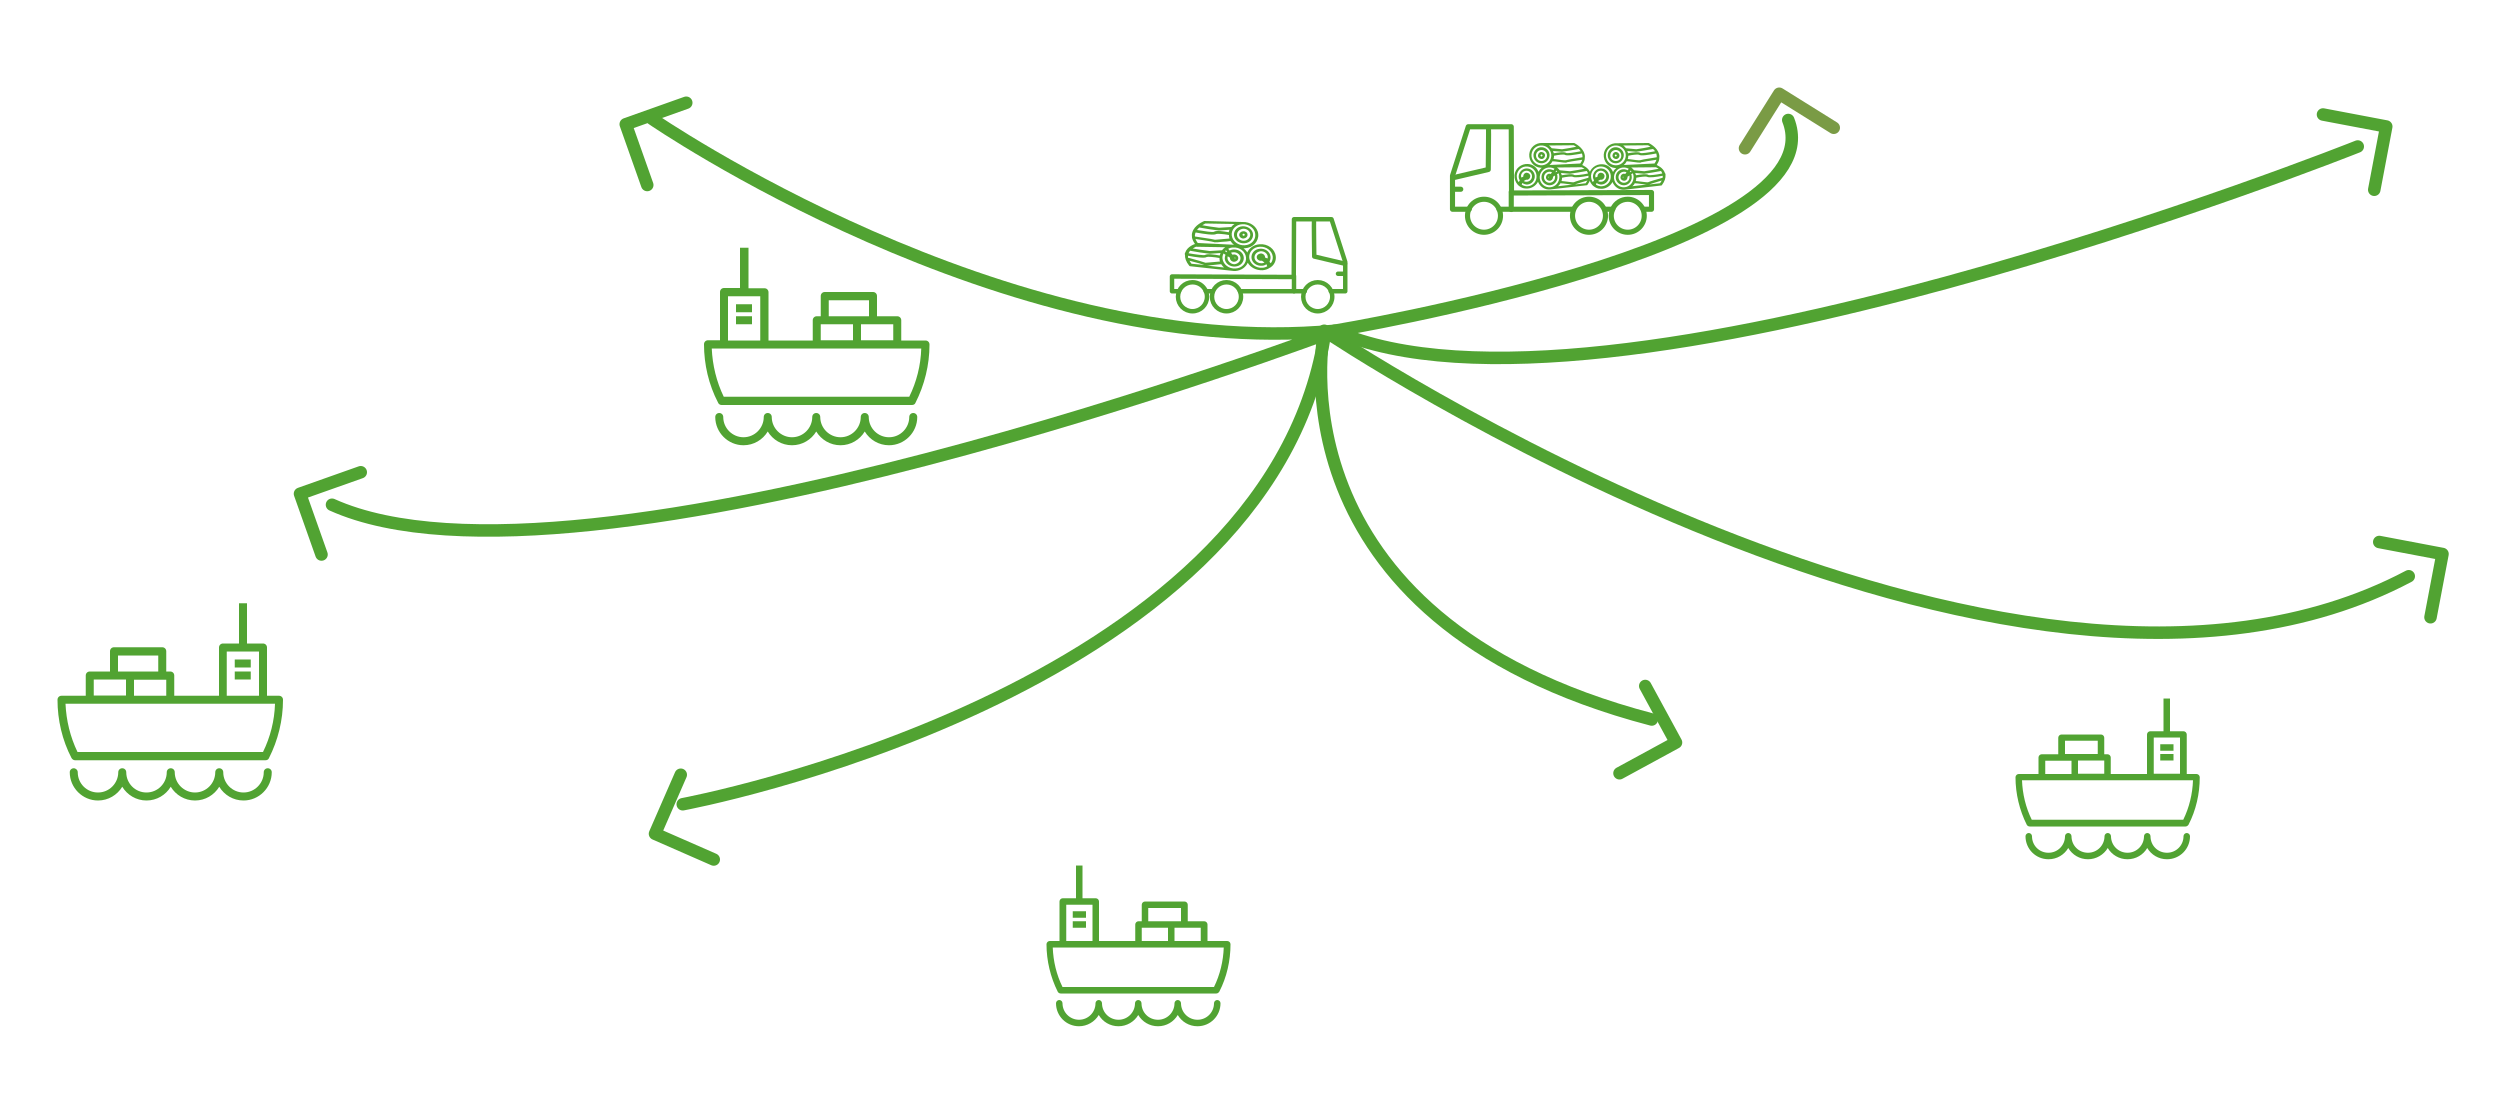 <?xml version="1.0" encoding="utf-8"?>
<!-- Generator: Adobe Illustrator 18.0.0, SVG Export Plug-In . SVG Version: 6.00 Build 0)  -->
<!DOCTYPE svg PUBLIC "-//W3C//DTD SVG 1.1//EN" "http://www.w3.org/Graphics/SVG/1.1/DTD/svg11.dtd">
<svg version="1.1" xmlns="http://www.w3.org/2000/svg" xmlns:xlink="http://www.w3.org/1999/xlink" x="0px" y="0px"
	 viewBox="0 0 1000 448" enable-background="new 0 0 1000 448" xml:space="preserve">
<g id="Sin">
</g>
<g id="Layer_9">
	<g>
		<path fill="none" stroke="#000000" stroke-miterlimit="10" d="M530.9,141.6"/>
		<g>
			<path fill="none" stroke="#51A332" stroke-width="5" stroke-linecap="round" stroke-linejoin="round" stroke-miterlimit="10" d="
				M660.7,287.8c-154.8-40.5-131-155.5-131-155.5s272.9,183.4,433.8,98.2"/>
			<path fill="none" stroke="#51A332" stroke-width="5" stroke-linecap="round" stroke-linejoin="round" stroke-miterlimit="10" d="
				M943.1,58.6c0,0-302.5,120.7-409.3,73.7c0,0,201.7-33.3,181.5-84.3"/>
			<path fill="none" stroke="#51A332" stroke-width="5" stroke-linecap="round" stroke-linejoin="round" stroke-miterlimit="10" d="
				M260.8,47.5c0,0,141.3,97.3,273.1,84.8c0,0-302.4,114.1-401.1,69.6"/>
			<path fill="none" stroke="#51A332" stroke-width="5" stroke-linecap="round" stroke-linejoin="round" stroke-miterlimit="10" d="
				M273.1,321.7c0,0,233.4-43.3,256.7-187.1"/>
		</g>
		<g>
			
				<polyline fill-rule="evenodd" clip-rule="evenodd" fill="none" stroke="#51A332" stroke-width="5" stroke-linecap="round" stroke-linejoin="round" stroke-miterlimit="10" points="
				258.9,74 250.3,49.7 274.5,41.1 			"/>
		</g>
		<g>
			
				<polyline fill-rule="evenodd" clip-rule="evenodd" fill="none" stroke="#51A332" stroke-width="5" stroke-linecap="round" stroke-linejoin="round" stroke-miterlimit="10" points="
				128.6,221.8 120,197.5 144.3,188.9 			"/>
		</g>
		<g>
			
				<polyline fill-rule="evenodd" clip-rule="evenodd" fill="none" stroke="#51A332" stroke-width="5" stroke-linecap="round" stroke-linejoin="round" stroke-miterlimit="10" points="
				285.5,343.8 262,333.5 272.3,309.9 			"/>
		</g>
		<g>
			
				<polyline fill-rule="evenodd" clip-rule="evenodd" fill="none" stroke="#51A332" stroke-width="5" stroke-linecap="round" stroke-linejoin="round" stroke-miterlimit="10" points="
				658.1,274.4 670.4,297 647.8,309.3 			"/>
		</g>
		<g>
			
				<polyline fill-rule="evenodd" clip-rule="evenodd" fill="none" stroke="#51A332" stroke-width="5" stroke-linecap="round" stroke-linejoin="round" stroke-miterlimit="10" points="
				951.7,216.8 977,221.6 972.2,246.9 			"/>
		</g>
		<g>
			
				<polyline fill-rule="evenodd" clip-rule="evenodd" fill="none" stroke="#51A332" stroke-width="5" stroke-linecap="round" stroke-linejoin="round" stroke-miterlimit="10" points="
				929.2,45.8 954.5,50.6 949.7,75.9 			"/>
		</g>
		<g>
			
				<polyline fill-rule="evenodd" clip-rule="evenodd" fill="none" stroke="#7A9B45" stroke-width="5" stroke-linecap="round" stroke-linejoin="round" stroke-miterlimit="10" points="
				698,59.3 711.7,37.5 733.5,51.1 			"/>
		</g>
		<g>
			<g>
				<path fill="#51A332" d="M365.3,165.2c-0.9,0-1.6,0.7-1.6,1.6c0,4.4-3.6,8.1-8.1,8.1c-4.4,0-8.1-3.6-8.1-8.1
					c0-0.9-0.7-1.6-1.6-1.6s-1.6,0.7-1.6,1.6c0,4.4-3.6,8.1-8.1,8.1c-4.4,0-8.1-3.6-8.1-8.1c0-0.9-0.7-1.6-1.6-1.6
					c-0.9,0-1.6,0.7-1.6,1.6c0,4.4-3.6,8.1-8.1,8.1c-4.4,0-8.1-3.6-8.1-8.1c0-0.9-0.7-1.6-1.6-1.6c-0.9,0-1.6,0.7-1.6,1.6
					c0,4.4-3.6,8.1-8.1,8.1c-4.4,0-8.1-3.6-8.1-8.1c0-0.9-0.7-1.6-1.6-1.6c-0.9,0-1.6,0.7-1.6,1.6c0,6.2,5.1,11.3,11.3,11.3
					c4.1,0,7.7-2.2,9.7-5.5c2,3.3,5.6,5.5,9.7,5.5c4.1,0,7.7-2.2,9.7-5.5c2,3.3,5.6,5.5,9.7,5.5c4.1,0,7.7-2.2,9.7-5.5
					c2,3.3,5.6,5.5,9.7,5.5c6.2,0,11.3-5.1,11.3-11.3C366.9,165.9,366.2,165.2,365.3,165.2L365.3,165.2z M365.3,165.2"/>
				<path fill="#51A332" d="M288.6,162h76.2c0.6,0,1.2-0.3,1.4-0.9c3.6-7.1,5.6-15.1,5.6-23.3c0-0.9-0.7-1.6-1.6-1.6h-9.7v-8.1
					c0-0.9-0.7-1.6-1.6-1.6h-8.1v-8.1c0-0.9-0.7-1.6-1.6-1.6h-19.3c-0.9,0-1.6,0.7-1.6,1.6v8.1h-1.6c-0.9,0-1.6,0.7-1.6,1.6v8.1
					h-17.7v-19.3c0-0.9-0.7-1.6-1.6-1.6h-6.4V99.1H296v16.1h-6.4c-0.9,0-1.6,0.7-1.6,1.6v19.3h-4.8c-0.9,0-1.6,0.7-1.6,1.6
					c0,8.1,1.9,16.2,5.6,23.3C287.4,161.6,288,162,288.6,162L288.6,162z M357.3,129.7v6.4h-12.9v-6.4H357.3z M331.5,120.1h16.1v6.4
					h-16.1V120.1z M328.3,129.7h12.9v6.4h-12.9V129.7z M291.2,118.5h12.9v17.7h-12.9V118.5z M289.6,139.4h78.9
					c-0.2,6.8-1.9,13.4-4.8,19.3h-74.2c-2.9-6-4.5-12.6-4.8-19.3H289.6z M289.6,139.4"/>
				<rect x="294.4" y="121.7" fill="#51A332" width="6.4" height="3.2"/>
				<rect x="294.4" y="126.5" fill="#51A332" width="6.4" height="3.2"/>
			</g>
		</g>
		<g>
			<g>
				<path fill="#51A332" d="M29.5,307.3c-0.9,0-1.6,0.7-1.6,1.6c0,6.2,5.1,11.3,11.3,11.3c4.1,0,7.7-2.2,9.7-5.5
					c2,3.3,5.6,5.5,9.7,5.5c4.1,0,7.7-2.2,9.7-5.5c2,3.3,5.6,5.5,9.7,5.5c4.1,0,7.7-2.2,9.7-5.5c2,3.3,5.6,5.5,9.7,5.5
					c6.2,0,11.3-5.1,11.3-11.3c0-0.9-0.7-1.6-1.6-1.6c-0.9,0-1.6,0.7-1.6,1.6c0,4.4-3.6,8.1-8.1,8.1c-4.4,0-8.1-3.6-8.1-8.1
					c0-0.9-0.7-1.6-1.6-1.6c-0.9,0-1.6,0.7-1.6,1.6c0,4.4-3.6,8.1-8.1,8.1c-4.4,0-8.1-3.6-8.1-8.1c0-0.9-0.7-1.6-1.6-1.6
					c-0.9,0-1.6,0.7-1.6,1.6c0,4.4-3.6,8.1-8.1,8.1s-8.1-3.6-8.1-8.1c0-0.9-0.7-1.6-1.6-1.6c-0.9,0-1.6,0.7-1.6,1.6
					c0,4.4-3.6,8.1-8.1,8.1s-8.1-3.6-8.1-8.1C31.1,308,30.3,307.3,29.5,307.3L29.5,307.3z M29.5,307.3"/>
				<path fill="#51A332" d="M106.2,304.1c0.6,0,1.2-0.3,1.4-0.9c3.6-7.1,5.6-15.1,5.6-23.3c0-0.9-0.7-1.6-1.6-1.6h-4.8v-19.3
					c0-0.9-0.7-1.6-1.6-1.6h-6.4v-16.1h-3.2v16.1h-6.4c-0.9,0-1.6,0.7-1.6,1.6v19.3H69.7v-8.1c0-0.9-0.7-1.6-1.6-1.6h-1.6v-8.1
					c0-0.9-0.7-1.6-1.6-1.6H45.6c-0.9,0-1.6,0.7-1.6,1.6v8.1h-8.1c-0.9,0-1.6,0.7-1.6,1.6v8.1h-9.7c-0.9,0-1.6,0.7-1.6,1.6
					c0,8.1,1.9,16.2,5.6,23.3c0.3,0.5,0.8,0.9,1.4,0.9H106.2L106.2,304.1z M50.4,271.8v6.4H37.5v-6.4H50.4z M63.3,268.6H47.2v-6.4
					h16.1V268.6z M66.5,278.3H53.6v-6.4h12.9V278.3z M103.6,278.3H90.7v-17.7h12.9V278.3z M110,281.5c-0.2,6.8-1.9,13.4-4.8,19.3H31
					c-2.9-6-4.5-12.6-4.8-19.3h78.9H110z M105.2,281.5"/>
				<rect x="93.9" y="263.8" fill="#51A332" width="6.4" height="3.2"/>
				<rect x="93.9" y="268.6" fill="#51A332" width="6.4" height="3.2"/>
			</g>
		</g>
		<g>
			<g>
				<path fill="#51A332" d="M486.9,400c-0.7,0-1.3,0.6-1.3,1.3c0,3.6-2.9,6.6-6.6,6.6c-3.6,0-6.6-2.9-6.6-6.6c0-0.7-0.6-1.3-1.3-1.3
					c-0.7,0-1.3,0.6-1.3,1.3c0,3.6-2.9,6.6-6.6,6.6s-6.6-2.9-6.6-6.6c0-0.7-0.6-1.3-1.3-1.3c-0.7,0-1.3,0.6-1.3,1.3
					c0,3.6-2.9,6.6-6.6,6.6c-3.6,0-6.6-2.9-6.6-6.6c0-0.7-0.6-1.3-1.3-1.3c-0.7,0-1.3,0.6-1.3,1.3c0,3.6-2.9,6.6-6.6,6.6
					c-3.6,0-6.6-2.9-6.6-6.6c0-0.7-0.6-1.3-1.3-1.3c-0.7,0-1.3,0.6-1.3,1.3c0,5.1,4.1,9.2,9.2,9.2c3.3,0,6.3-1.8,7.9-4.5
					c1.6,2.7,4.5,4.5,7.9,4.5c3.3,0,6.3-1.8,7.9-4.5c1.6,2.7,4.5,4.5,7.9,4.5c3.4,0,6.3-1.8,7.9-4.5c1.6,2.7,4.5,4.5,7.9,4.5
					c5.1,0,9.2-4.1,9.2-9.2C488.2,400.6,487.6,400,486.9,400L486.9,400z M486.9,400"/>
				<path fill="#51A332" d="M424.3,397.4h62.2c0.5,0,0.9-0.3,1.2-0.7c3-5.8,4.5-12.4,4.5-19c0-0.7-0.6-1.3-1.3-1.3H483v-6.6
					c0-0.7-0.6-1.3-1.3-1.3h-6.6v-6.6c0-0.7-0.6-1.3-1.3-1.3H458c-0.7,0-1.3,0.6-1.3,1.3v6.6h-1.3c-0.7,0-1.3,0.6-1.3,1.3v6.6h-14.5
					v-15.8c0-0.7-0.6-1.3-1.3-1.3H433v-13.1h-2.6v13.1h-5.3c-0.7,0-1.3,0.6-1.3,1.3v15.8h-3.9c-0.7,0-1.3,0.6-1.3,1.3
					c0,6.6,1.6,13.2,4.5,19C423.3,397.1,423.8,397.4,424.3,397.4L424.3,397.4z M480.3,371.1v5.3h-10.5v-5.3H480.3z M459.3,363.2
					h13.1v5.3h-13.1V363.2z M456.7,371.1h10.5v5.3h-10.5V371.1z M426.4,361.9H437v14.5h-10.5V361.9z M425.1,379h64.4
					c-0.2,5.5-1.5,10.9-3.9,15.8h-60.6c-2.4-4.9-3.7-10.3-3.9-15.8H425.1z M425.1,379"/>
				<rect x="429.1" y="364.5" fill="#51A332" width="5.3" height="2.6"/>
				<rect x="429.1" y="368.5" fill="#51A332" width="5.3" height="2.6"/>
			</g>
		</g>
		<g>
			<g>
				<path fill="#51A332" d="M811.5,333.2c-0.7,0-1.3,0.6-1.3,1.3c0,5.1,4.1,9.2,9.2,9.2c3.4,0,6.3-1.8,7.9-4.5
					c1.6,2.7,4.5,4.5,7.9,4.5c3.3,0,6.3-1.8,7.9-4.5c1.6,2.7,4.5,4.5,7.9,4.5c3.4,0,6.3-1.8,7.9-4.5c1.6,2.7,4.5,4.5,7.9,4.5
					c5.1,0,9.2-4.1,9.2-9.2c0-0.7-0.6-1.3-1.3-1.3c-0.7,0-1.3,0.6-1.3,1.3c0,3.6-2.9,6.6-6.6,6.6s-6.6-2.9-6.6-6.6
					c0-0.7-0.6-1.3-1.3-1.3c-0.7,0-1.3,0.6-1.3,1.3c0,3.6-2.9,6.6-6.6,6.6c-3.6,0-6.6-2.9-6.6-6.6c0-0.7-0.6-1.3-1.3-1.3
					c-0.7,0-1.3,0.6-1.3,1.3c0,3.6-2.9,6.6-6.6,6.6s-6.6-2.9-6.6-6.6c0-0.7-0.6-1.3-1.3-1.3c-0.7,0-1.3,0.6-1.3,1.3
					c0,3.6-2.9,6.6-6.6,6.6s-6.6-2.9-6.6-6.6C812.8,333.8,812.2,333.2,811.5,333.2L811.5,333.2z M811.5,333.2"/>
				<path fill="#51A332" d="M874.2,330.6c0.5,0,0.9-0.3,1.2-0.7c3-5.8,4.5-12.4,4.5-19c0-0.7-0.6-1.3-1.3-1.3h-3.9v-15.8
					c0-0.7-0.6-1.3-1.3-1.3H868v-13.1h-2.6v13.1h-5.3c-0.7,0-1.3,0.6-1.3,1.3v15.8h-14.5v-6.6c0-0.7-0.6-1.3-1.3-1.3h-1.3v-6.6
					c0-0.7-0.6-1.3-1.3-1.3h-15.8c-0.7,0-1.3,0.6-1.3,1.3v6.6h-6.6c-0.7,0-1.3,0.6-1.3,1.3v6.6h-7.9c-0.7,0-1.3,0.6-1.3,1.3
					c0,6.6,1.6,13.2,4.5,19c0.2,0.4,0.7,0.7,1.2,0.7H874.2L874.2,330.6z M828.6,304.3v5.3h-10.5v-5.3H828.6z M839.1,301.6H826v-5.3
					h13.1V301.6z M841.7,309.5h-10.5v-5.3h10.5V309.5z M872,309.5h-10.5v-14.5H872V309.5z M877.2,312.1c-0.2,5.5-1.5,10.9-3.9,15.8
					h-60.6c-2.4-4.9-3.7-10.3-3.9-15.8h64.4H877.2z M873.3,312.1"/>
				<rect x="864.1" y="297.7" fill="#51A332" width="5.3" height="2.6"/>
				<rect x="864.1" y="301.6" fill="#51A332" width="5.3" height="2.6"/>
			</g>
		</g>
		<g>
			<g>
				<g>
					<path fill="#51A332" d="M497.2,92.5c-0.9,0.1-1.6,0.8-1.5,1.6c0.1,0.8,0.9,1.4,1.8,1.3c0.9-0.1,1.6-0.8,1.5-1.6
						C499,93,498.1,92.4,497.2,92.5L497.2,92.5z M497.5,94.3c-0.3,0-0.5-0.2-0.5-0.4c0-0.2,0.2-0.4,0.4-0.4c0.3,0,0.5,0.2,0.5,0.4
						C497.9,94.1,497.7,94.3,497.5,94.3L497.5,94.3z M497.5,94.3"/>
					<path fill="#51A332" d="M473.9,101.5c0,0.2,0,0.3,0.1,0.4c-0.1,1.3,0.4,2.8,1.7,4.4c0.1,0.1,0.2,0.2,0.4,0.2l16.5,1.8l0,0
						c0.5,0.1,1.1,0.1,1.6,0.1c2.3-0.2,4.1-1.5,4.9-3.3c1.1,1.9,3.4,3.1,5.9,3c1.1-0.1,2.1-0.4,2.9-1c0,0,0,0,0.1,0
						c0.3-0.2,0.6-0.4,0.8-0.6c0,0,0,0,0,0c0,0,0,0,0,0c1.1-1,1.7-2.5,1.5-4c-0.3-2.9-3.2-5.1-6.5-4.8c-2.3,0.2-4.1,1.5-4.9,3.3
						c-0.4-0.7-0.9-1.2-1.5-1.7c0.2,0,0.4,0,0.6,0c3.2-0.2,5.6-2.8,5.3-5.7c-0.3-2.9-3.2-5-6.4-4.8l0,0L482,88.4c-0.1,0-0.2,0-0.3,0
						c-0.2,0.1-4,1.6-4.8,4.6c-0.2,0.6-0.2,1.3-0.1,1.9c0,0.1,0,0.1,0,0.2c0.2,0.8,0.6,1.7,1.2,2.5c0,0,0,0,0,0
						c-0.1,0-3.1,1-3.9,3.4c0,0,0,0,0,0C474,101.3,473.9,101.4,473.9,101.5L473.9,101.5z M475.3,103.2c-0.1-0.3-0.1-0.6-0.1-0.9
						c3.2,0.6,6.7,1.1,7.5,0.5c0.4-0.2,2.9,0,5.1,0.4c0,0.1,0,0.2,0,0.4c0,0.4,0.1,0.7,0.2,1c-0.3,0-0.7,0.1-1.1,0.1
						c-1.4,0.1-4.2,0.4-4.7,0.4c-0.7-0.3-3.9-1.2-6.5-1.9C475.6,103.2,475.4,103.2,475.3,103.2L475.3,103.2z M491,103.4
						c0-0.3,0-0.6,0.1-0.9l0.9,0.6c0,0.1,0,0.2,0,0.3c0.1,0.8,0.9,1.4,1.8,1.3c0.9-0.1,1.6-0.8,1.5-1.6c-0.1-0.8-0.9-1.4-1.8-1.3
						c-0.2,0-0.3,0-0.5,0.1l-0.6-0.8c0.3-0.1,0.6-0.2,0.9-0.2c1.5-0.1,2.8,0.9,2.9,2.2c0.1,1.3-0.9,2.4-2.4,2.6
						C492.5,105.7,491.2,104.7,491,103.4L491,103.4z M493.8,103.6c0.2-0.2,0.2-0.4,0.1-0.7l-0.1-0.1c0.2,0,0.3,0.2,0.3,0.4
						C494.2,103.4,494,103.5,493.8,103.6L493.8,103.6z M490,100.5c0.1-0.1,0.2-0.3,0.4-0.4l0.5,0.7c-0.1,0-0.1,0.1-0.1,0.1
						L490,100.5z M478.8,92c0.3-0.4,0.6-0.7,0.9-1l4.1,0.7l3.7,0.5c0,0,0.1,0,0.1,0l4.2-0.3c-0.1,0.3-0.2,0.7-0.3,1
						c-2.1-0.4-5.1-0.8-5.9-0.2C485.2,93,481.8,92.5,478.8,92L478.8,92z M478.1,93.4c0-0.2,0.1-0.3,0.2-0.4c3.3,0.6,7.4,1.2,8.2,0.6
						c0.4-0.2,2.9,0,5.1,0.4c0,0.1,0,0.2,0,0.4c0,0.4,0.1,0.7,0.2,1c-0.3,0-0.7,0.1-1.1,0.1c-1.4,0.1-4.2,0.4-4.7,0.4
						c-0.3-0.1-1.7-0.4-8-1.3C477.9,94.1,478,93.8,478.1,93.4L478.1,93.4z M492.2,96.4c0.4,0.6,0.8,1.1,1.4,1.5l-14.5-0.7
						c-0.4-0.5-0.7-1.1-0.9-1.6c3.3,0.5,6.7,1,7.2,1.2c0.2,0.1,0.5,0.2,1.7,0.1c0.8-0.1,1.9-0.2,3.6-0.3
						C491.4,96.5,491.9,96.4,492.2,96.4L492.2,96.4z M480.1,101l3.8,0.5c0,0,0.1,0,0.1,0l4.2-0.3c-0.1,0.3-0.2,0.7-0.3,1
						c-2.1-0.4-5.1-0.8-5.9-0.2c-0.5,0.2-3.7-0.2-6.6-0.7c0.2-0.4,0.4-0.7,0.6-1L480.1,101z M488.5,105.7c0.3,0.5,0.7,0.9,1.1,1.3
						l-7.1-0.8c0.2,0,0.5,0,0.9,0c0.8-0.1,1.9-0.2,3.7-0.4C487.7,105.7,488.2,105.7,488.5,105.7L488.5,105.7z M477.1,99.4
						c0.6-0.4,1.1-0.6,1.3-0.7l11.7,0.2c-0.5,0.3-0.9,0.7-1.3,1.2l-4.9,0.3l-3.7-0.5L477.1,99.4L477.1,99.4z M480.9,90.1
						c0.6-0.3,1-0.6,1.2-0.7l11.7,0.2c-0.5,0.3-0.9,0.7-1.3,1.2l-4.9,0.3l-3.7-0.5L480.9,90.1L480.9,90.1z M502.1,93.6
						c0.3,2.3-1.6,4.4-4.2,4.5c-2.6,0.2-4.9-1.6-5.2-3.9c-0.3-2.3,1.6-4.4,4.2-4.5C499.5,89.5,501.9,91.3,502.1,93.6L502.1,93.6z
						 M504.5,102.5c0.1,0,0.1,0,0.2,0.1L504.5,102.5z M505.8,105c-0.3,0.2-0.7,0.3-1.1,0.3c-1.5,0.1-2.8-0.9-2.9-2.2
						c-0.1-1.3,0.9-2.4,2.4-2.6c1.5-0.1,2.8,0.9,2.9,2.2c0,0.2,0,0.5-0.1,0.7l-1-0.4c0-0.1,0-0.2,0-0.3c-0.1-0.8-0.9-1.4-1.8-1.3
						c-0.9,0.1-1.6,0.8-1.5,1.6c0.1,0.8,0.9,1.4,1.8,1.3c0.1,0,0.2,0,0.3,0L505.8,105z M504.9,107.1c-2.6,0.2-4.9-1.6-5.2-3.9
						c-0.3-2.3,1.6-4.4,4.2-4.5c2.6-0.2,4.9,1.6,5.2,3.9c0.1,1-0.2,2-0.8,2.7l-0.4-0.4l-0.1-0.3c0.3-0.6,0.5-1.2,0.4-2
						c-0.2-1.9-2.1-3.3-4.2-3.1c-2.1,0.1-3.6,1.8-3.4,3.7c0.2,1.9,2.1,3.3,4.2,3.1c0.7,0,1.3-0.3,1.8-0.6l0.3,0.8
						C506.4,106.8,505.7,107.1,504.9,107.1L504.9,107.1z M498.4,102.9c0.3,2.3-1.6,4.4-4.2,4.5c-2.6,0.2-4.9-1.6-5.2-3.9
						c-0.1-0.8,0.1-1.5,0.4-2.1l0.8,0.5c-0.2,0.5-0.3,1-0.3,1.6c0.2,1.9,2.1,3.3,4.2,3.1c2.1-0.1,3.6-1.8,3.4-3.7
						c-0.2-1.9-2.1-3.3-4.2-3.1c-0.5,0-1,0.2-1.5,0.4l-0.5-0.7c0.6-0.3,1.2-0.5,1.9-0.5C495.8,98.8,498.1,100.5,498.4,102.9
						L498.4,102.9z M476.6,105.5c-0.3-0.4-0.6-0.8-0.8-1.2c2.4,0.6,5.6,1.5,5.9,1.7c0,0,0.1,0,0.1,0L476.6,105.5L476.6,105.5z
						 M476.6,105.5"/>
					<path fill="#51A332" d="M497,90.5c-2.1,0.1-3.6,1.8-3.4,3.7c0.2,1.9,2.1,3.3,4.2,3.1c2.1-0.1,3.6-1.8,3.4-3.7
						C501,91.8,499.1,90.4,497,90.5L497,90.5z M497.7,96.3c-1.5,0.1-2.8-0.9-2.9-2.2c-0.1-1.3,0.9-2.4,2.4-2.6
						c1.5-0.1,2.8,0.9,2.9,2.2C500.2,95,499.1,96.2,497.7,96.3L497.7,96.3z M497.7,96.3"/>
				</g>
			</g>
			
				<polyline fill="none" stroke="#51A332" stroke-width="1.784" stroke-linecap="round" stroke-linejoin="round" stroke-miterlimit="10" points="
				532.3,116.5 538.1,116.5 538.1,104.8 532.6,87.7 517.6,87.7 517.5,110.8 468.8,110.6 468.8,116.5 471.6,116.5 			"/>
			
				<line fill="none" stroke="#51A332" stroke-width="1.784" stroke-linecap="round" stroke-linejoin="round" stroke-miterlimit="10" x1="496" y1="116.5" x2="521.9" y2="116.5"/>
			
				<line fill="none" stroke="#51A332" stroke-width="1.784" stroke-linecap="round" stroke-linejoin="round" stroke-miterlimit="10" x1="482.3" y1="116.5" x2="485" y2="116.5"/>
			
				<path fill="none" stroke="#51A332" stroke-width="1.784" stroke-linecap="round" stroke-linejoin="round" stroke-miterlimit="10" d="
				M482.8,118.7c0,3.2-2.6,5.8-5.8,5.8c-3.2,0-5.8-2.6-5.8-5.8c0-3.2,2.6-5.8,5.8-5.8c2.3,0,4.2,1.3,5.2,3.2
				C482.6,116.9,482.8,117.8,482.8,118.7z"/>
			
				<circle fill="none" stroke="#51A332" stroke-width="1.784" stroke-linecap="round" stroke-linejoin="round" stroke-miterlimit="10" cx="490.6" cy="118.7" r="5.8"/>
			
				<circle fill="none" stroke="#51A332" stroke-width="1.784" stroke-linecap="round" stroke-linejoin="round" stroke-miterlimit="10" cx="527.1" cy="118.7" r="5.8"/>
			
				<line fill="none" stroke="#51A332" stroke-width="1.784" stroke-linecap="round" stroke-linejoin="round" stroke-miterlimit="10" x1="517.6" y1="110.4" x2="517.6" y2="116.5"/>
			
				<path fill="none" stroke="#51A332" stroke-width="1.784" stroke-linecap="round" stroke-linejoin="round" stroke-miterlimit="10" d="
				M525.6,88c-0.1,0.5,0.1,14.6,0.1,14.6l12.3,2.9"/>
			
				<line fill="none" stroke="#51A332" stroke-width="1.784" stroke-linecap="round" stroke-linejoin="round" stroke-miterlimit="10" x1="537.8" y1="109.5" x2="535.2" y2="109.5"/>
		</g>
		<g>
			<g>
				<g>
					<path fill="#51A332" d="M616.7,60.8c-0.8-0.1-1.4,0.5-1.5,1.3c-0.1,0.8,0.5,1.4,1.3,1.5c0.8,0.1,1.4-0.5,1.5-1.3
						C618.1,61.5,617.5,60.9,616.7,60.8L616.7,60.8z M616.6,62.6c-0.2,0-0.4-0.2-0.4-0.4c0-0.2,0.2-0.4,0.4-0.4
						c0.2,0,0.4,0.2,0.4,0.4C617,62.4,616.8,62.6,616.6,62.6L616.6,62.6z M616.6,62.6"/>
					<path fill="#51A332" d="M636.4,69.6c0-0.1-0.1-0.2-0.2-0.3c0,0,0,0,0,0c-0.7-2.3-3.2-3.2-3.3-3.3c0,0,0,0,0,0
						c0.5-0.8,0.9-1.6,1-2.4c0-0.1,0-0.1,0-0.2c0.1-0.6,0.1-1.2-0.1-1.8c-0.7-2.8-4-4.3-4.1-4.4c-0.1,0-0.1,0-0.2,0L617,57.2l0,0
						c-2.7-0.2-5.1,1.8-5.3,4.5c-0.2,2.7,1.8,5.2,4.5,5.4c0.2,0,0.3,0,0.5,0c-0.5,0.4-1,1-1.3,1.6c-0.7-1.7-2.2-3-4.2-3.1
						c-2.7-0.2-5.2,1.8-5.4,4.5c-0.1,1.4,0.4,2.8,1.3,3.8c0,0,0,0,0,0c0,0,0,0,0,0c0.2,0.2,0.4,0.4,0.7,0.6c0,0,0,0,0,0
						c0.7,0.5,1.5,0.9,2.5,0.9c2.1,0.2,4-1,4.9-2.7c0.7,1.7,2.2,3,4.2,3.1c0.5,0,0.9,0,1.4-0.1l0,0l13.9-1.6c0.1,0,0.3-0.1,0.3-0.2
						c1.1-1.5,1.5-2.8,1.4-4.1C636.4,69.8,636.5,69.7,636.4,69.6L636.4,69.6z M635.3,71.2c-0.1,0-0.2-0.1-0.3,0
						c-2.2,0.6-4.9,1.4-5.5,1.7c-0.5,0.1-2.8-0.3-4-0.4c-0.4,0-0.7-0.1-0.9-0.1c0.1-0.3,0.2-0.6,0.2-1c0-0.1,0-0.2,0-0.3
						c1.8-0.4,3.9-0.6,4.3-0.4c0.7,0.5,3.7,0.1,6.3-0.4C635.4,70.6,635.4,70.9,635.3,71.2L635.3,71.2z M622,71.1
						c-0.1,1.2-1.2,2.1-2.4,2c-1.2-0.1-2.1-1.2-2-2.4c0.1-1.2,1.2-2.1,2.4-2c0.3,0,0.6,0.1,0.8,0.2l-0.5,0.7c-0.1,0-0.2-0.1-0.4-0.1
						c-0.8-0.1-1.4,0.5-1.5,1.3c-0.1,0.8,0.5,1.4,1.3,1.5c0.8,0.1,1.4-0.5,1.5-1.3c0-0.1,0-0.2,0-0.3l0.8-0.5
						C622,70.6,622.1,70.8,622,71.1L622,71.1z M619.7,71.3c-0.2-0.1-0.3-0.2-0.3-0.4c0-0.2,0.1-0.3,0.3-0.3l-0.1,0.1
						C619.5,70.9,619.5,71.1,619.7,71.3L619.7,71.3z M622.3,68.9c0,0-0.1-0.1-0.1-0.1l0.4-0.6c0.1,0.1,0.2,0.2,0.3,0.4L622.3,68.9z
						 M632.3,60.5c-2.5,0.5-5.3,0.9-5.8,0.7c-0.7-0.6-3.2-0.2-5,0.1c-0.1-0.3-0.1-0.6-0.3-0.9l3.5,0.3c0,0,0.1,0,0.1,0l3.2-0.5
						l3.5-0.6C631.8,59.8,632,60.1,632.3,60.5L632.3,60.5z M632.9,61.8c0.1,0.4,0.1,0.7,0.1,1.1c-5.3,0.8-6.4,1.1-6.7,1.2
						c-0.4,0.1-2.8-0.2-4-0.4c-0.4,0-0.7-0.1-0.9-0.1c0.1-0.3,0.2-0.6,0.2-1c0-0.1,0-0.2,0-0.3c1.8-0.4,3.9-0.6,4.3-0.4
						c0.7,0.6,4.1,0,6.9-0.5C632.8,61.5,632.8,61.7,632.9,61.8L632.9,61.8z M621,64.5c0.3,0,0.7,0.1,1.2,0.1
						c1.4,0.2,2.4,0.3,3.1,0.4c1,0.1,1.3,0.1,1.5-0.1c0.4-0.1,3.3-0.6,6.1-1c-0.2,0.5-0.4,1-0.8,1.5L619.8,66
						C620.3,65.6,620.7,65.1,621,64.5L621,64.5z M634.7,68.4c0.2,0.3,0.4,0.6,0.5,1c-2.4,0.5-5.1,0.8-5.5,0.6
						c-0.7-0.6-3.2-0.2-5,0.1c-0.1-0.3-0.2-0.6-0.3-0.9l3.5,0.3c0,0,0.1,0,0.1,0l3.2-0.5L634.7,68.4z M624.2,73.3
						c0.3,0,0.7,0.1,1.2,0.1c1.5,0.2,2.4,0.3,3.1,0.4c0.3,0,0.5,0,0.7,0l-6,0.7C623.6,74.2,623.9,73.8,624.2,73.3L624.2,73.3z
						 M633.8,67.5l-2.7,0.5l-3.1,0.5l-4.1-0.4c-0.3-0.4-0.7-0.8-1.1-1.1l9.9-0.1C632.8,67,633.3,67.2,633.8,67.5L633.8,67.5z
						 M630.5,58.7l-2.6,0.5l-3.1,0.5l-4.1-0.4c-0.3-0.4-0.7-0.8-1.1-1.1l9.9-0.1C629.6,58.2,630,58.4,630.5,58.7L630.5,58.7z
						 M612.6,61.8c0.2-2.2,2.1-3.8,4.3-3.6c2.2,0.2,3.8,2.1,3.6,4.3c-0.2,2.2-2.1,3.8-4.3,3.6C614.1,65.9,612.4,64,612.6,61.8
						L612.6,61.8z M610.5,70.2c0,0,0.1,0,0.1-0.1L610.5,70.2z M610.4,71.9c0.1,0,0.1,0,0.2,0c0.8,0.1,1.4-0.5,1.5-1.3
						c0.1-0.8-0.5-1.4-1.3-1.5c-0.8-0.1-1.4,0.5-1.5,1.3c0,0.1,0,0.2,0,0.3l-0.8,0.3c0-0.2-0.1-0.4-0.1-0.7c0.1-1.2,1.2-2.1,2.4-2
						c1.2,0.1,2.1,1.2,2,2.4c-0.1,1.2-1.2,2.1-2.4,2c-0.3,0-0.6-0.1-0.9-0.3L610.4,71.9z M610.4,74.5c-0.6-0.1-1.2-0.3-1.7-0.6
						l0.2-0.7c0.4,0.3,1,0.5,1.5,0.6c1.8,0.2,3.3-1.2,3.5-2.9c0.2-1.8-1.2-3.4-2.9-3.5c-1.8-0.2-3.3,1.2-3.5,2.9
						c-0.1,0.7,0.1,1.3,0.4,1.8l-0.1,0.3l-0.4,0.4c-0.5-0.7-0.7-1.6-0.7-2.6c0.2-2.2,2.1-3.8,4.3-3.6c2.2,0.2,3.8,2.1,3.6,4.3
						C614.5,73.1,612.6,74.7,610.4,74.5L610.4,74.5z M615.9,70.6c0.2-2.2,2.1-3.8,4.3-3.6c0.6,0.1,1.1,0.2,1.6,0.5l-0.4,0.6
						c-0.4-0.2-0.8-0.3-1.3-0.4c-1.8-0.2-3.4,1.2-3.5,2.9c-0.2,1.8,1.2,3.3,2.9,3.5c1.8,0.2,3.3-1.2,3.5-2.9c0-0.5,0-1.1-0.2-1.5
						l0.6-0.4c0.3,0.6,0.4,1.3,0.3,2c-0.2,2.2-2.1,3.8-4.3,3.6C617.3,74.7,615.7,72.8,615.9,70.6L615.9,70.6z M634.3,73.3l-4.4,0.5
						c0,0,0.1,0,0.1,0c0.3-0.2,3-1,5-1.6C634.7,72.6,634.5,72.9,634.3,73.3L634.3,73.3z M634.3,73.3"/>
					<path fill="#51A332" d="M616.9,58.9c-1.8-0.2-3.3,1.2-3.5,2.9c-0.2,1.8,1.2,3.4,2.9,3.5c1.8,0.2,3.3-1.2,3.5-2.9
						C620,60.7,618.7,59.1,616.9,58.9L616.9,58.9z M616.4,64.4c-1.2-0.1-2.1-1.2-2-2.4c0.1-1.2,1.2-2.1,2.4-2c1.2,0.1,2.1,1.2,2,2.4
						C618.7,63.6,617.6,64.5,616.4,64.4L616.4,64.4z M616.4,64.4"/>
				</g>
				<g>
					<path fill="#51A332" d="M646.5,60.8c-0.8-0.1-1.4,0.5-1.5,1.3c-0.1,0.8,0.5,1.4,1.3,1.5c0.8,0.1,1.4-0.5,1.5-1.3
						C647.8,61.5,647.2,60.9,646.5,60.8L646.5,60.8z M646.3,62.6c-0.2,0-0.4-0.2-0.4-0.4c0-0.2,0.2-0.4,0.4-0.4
						c0.2,0,0.4,0.2,0.4,0.4C646.7,62.4,646.5,62.6,646.3,62.6L646.3,62.6z M646.3,62.6"/>
					<path fill="#51A332" d="M666.2,69.6c0-0.1-0.1-0.2-0.2-0.3c0,0,0,0,0,0c-0.7-2.3-3.2-3.2-3.3-3.3c0,0,0,0,0,0
						c0.5-0.8,0.9-1.6,1-2.4c0-0.1,0-0.1,0-0.2c0.1-0.6,0.1-1.2-0.1-1.8c-0.7-2.8-4-4.3-4.1-4.4c-0.1,0-0.1,0-0.2,0l-12.5,0.1l0,0
						c-2.7-0.2-5.1,1.8-5.3,4.5c-0.2,2.7,1.8,5.2,4.5,5.4c0.2,0,0.3,0,0.5,0c-0.5,0.4-1,1-1.3,1.6c-0.7-1.7-2.2-3-4.2-3.1
						c-2.7-0.2-5.2,1.8-5.4,4.5c-0.1,1.4,0.4,2.8,1.3,3.8c0,0,0,0,0,0c0,0,0,0,0,0c0.2,0.2,0.4,0.4,0.7,0.6c0,0,0,0,0,0
						c0.7,0.5,1.5,0.9,2.5,0.9c2.1,0.2,4-1,4.9-2.7c0.7,1.7,2.2,3,4.2,3.1c0.5,0,0.9,0,1.4-0.1l0,0l13.9-1.6c0.1,0,0.3-0.1,0.3-0.2
						c1.1-1.5,1.5-2.8,1.4-4.1C666.2,69.8,666.2,69.7,666.2,69.6L666.2,69.6z M665,71.2c-0.1,0-0.2-0.1-0.3,0
						c-2.2,0.6-4.9,1.4-5.5,1.7c-0.5,0.1-2.8-0.3-4-0.4c-0.4,0-0.7-0.1-0.9-0.1c0.1-0.3,0.2-0.6,0.2-1c0-0.1,0-0.2,0-0.3
						c1.8-0.4,3.9-0.6,4.3-0.4c0.7,0.5,3.7,0.1,6.3-0.4C665.1,70.6,665.1,70.9,665,71.2L665,71.2z M651.8,71.1
						c-0.1,1.2-1.2,2.1-2.4,2c-1.2-0.1-2.1-1.2-2-2.4c0.1-1.2,1.2-2.1,2.4-2c0.3,0,0.6,0.1,0.8,0.2l-0.5,0.7c-0.1,0-0.2-0.1-0.4-0.1
						c-0.8-0.1-1.4,0.5-1.5,1.3c-0.1,0.8,0.5,1.4,1.3,1.5c0.8,0.1,1.4-0.5,1.5-1.3c0-0.1,0-0.2,0-0.3l0.8-0.5
						C651.8,70.6,651.8,70.8,651.8,71.1L651.8,71.1z M649.4,71.3c-0.2-0.1-0.3-0.2-0.3-0.4c0-0.2,0.1-0.3,0.3-0.3l-0.1,0.1
						C649.2,70.9,649.3,71.1,649.4,71.3L649.4,71.3z M652,68.9c0,0-0.1-0.1-0.1-0.1l0.4-0.6c0.1,0.1,0.2,0.2,0.3,0.4L652,68.9z
						 M662,60.5c-2.5,0.5-5.3,0.9-5.8,0.7c-0.7-0.6-3.2-0.2-5,0.1c-0.1-0.3-0.1-0.6-0.3-0.9l3.5,0.3c0,0,0.1,0,0.1,0l3.2-0.5
						l3.5-0.6C661.5,59.8,661.8,60.1,662,60.5L662,60.5z M662.6,61.8c0.1,0.4,0.1,0.7,0.1,1.1c-5.3,0.8-6.4,1.1-6.7,1.2
						c-0.4,0.1-2.8-0.2-4-0.4c-0.4,0-0.7-0.1-0.9-0.1c0.1-0.3,0.2-0.6,0.2-1c0-0.1,0-0.2,0-0.3c1.8-0.4,3.9-0.6,4.3-0.4
						c0.7,0.6,4.1,0,6.9-0.5C662.5,61.5,662.6,61.7,662.6,61.8L662.6,61.8z M650.7,64.5c0.3,0,0.7,0.1,1.2,0.1
						c1.4,0.2,2.4,0.3,3.1,0.4c1,0.1,1.3,0.1,1.5-0.1c0.4-0.1,3.3-0.6,6.1-1c-0.2,0.5-0.4,1-0.8,1.5L649.5,66
						C650,65.6,650.4,65.1,650.7,64.5L650.7,64.5z M664.4,68.4c0.2,0.3,0.4,0.6,0.5,1c-2.4,0.5-5.1,0.8-5.5,0.6
						c-0.7-0.6-3.2-0.2-5,0.1c-0.1-0.3-0.2-0.6-0.3-0.9l3.5,0.3c0,0,0.1,0,0.1,0L661,69L664.4,68.4z M653.9,73.3
						c0.3,0,0.7,0.1,1.2,0.1c1.5,0.2,2.4,0.3,3.1,0.4c0.3,0,0.5,0,0.7,0l-6,0.7C653.3,74.2,653.7,73.8,653.9,73.3L653.9,73.3z
						 M663.5,67.5l-2.7,0.5l-3.1,0.5l-4.1-0.4c-0.3-0.4-0.7-0.8-1.1-1.1l9.9-0.1C662.6,67,663,67.2,663.5,67.5L663.5,67.5z
						 M660.2,58.7l-2.6,0.5l-3.1,0.5l-4.1-0.4c-0.3-0.4-0.7-0.8-1.1-1.1l9.9-0.1C659.3,58.2,659.7,58.4,660.2,58.7L660.2,58.7z
						 M642.4,61.8c0.2-2.2,2.1-3.8,4.3-3.6c2.2,0.2,3.8,2.1,3.6,4.3c-0.2,2.2-2.1,3.8-4.3,3.6C643.8,65.9,642.2,64,642.4,61.8
						L642.4,61.8z M640.3,70.2c0,0,0.1,0,0.1-0.1L640.3,70.2z M640.1,71.9c0.1,0,0.1,0,0.2,0c0.8,0.1,1.4-0.5,1.5-1.3
						c0.1-0.8-0.5-1.4-1.3-1.5c-0.8-0.1-1.4,0.5-1.5,1.3c0,0.1,0,0.2,0,0.3l-0.8,0.3c0-0.2-0.1-0.4-0.1-0.7c0.1-1.2,1.2-2.1,2.4-2
						c1.2,0.1,2.1,1.2,2,2.4c-0.1,1.2-1.2,2.1-2.4,2c-0.3,0-0.6-0.1-0.9-0.3L640.1,71.9z M640.1,74.5c-0.6-0.1-1.2-0.3-1.7-0.6
						l0.2-0.7c0.4,0.3,1,0.5,1.5,0.6c1.8,0.2,3.3-1.2,3.5-2.9s-1.2-3.4-2.9-3.5c-1.8-0.2-3.3,1.2-3.5,2.9c-0.1,0.7,0.1,1.3,0.4,1.8
						l-0.1,0.3l-0.4,0.4c-0.5-0.7-0.7-1.6-0.7-2.6c0.2-2.2,2.1-3.8,4.3-3.6c2.2,0.2,3.8,2.1,3.6,4.3
						C644.2,73.1,642.3,74.7,640.1,74.5L640.1,74.5z M645.6,70.6c0.2-2.2,2.1-3.8,4.3-3.6c0.6,0.1,1.1,0.2,1.6,0.5l-0.4,0.6
						c-0.4-0.2-0.8-0.3-1.3-0.4c-1.8-0.2-3.4,1.2-3.5,2.9c-0.2,1.8,1.2,3.3,2.9,3.5c1.8,0.2,3.3-1.2,3.5-2.9c0-0.5,0-1.1-0.2-1.5
						l0.6-0.4c0.3,0.6,0.4,1.3,0.3,2c-0.2,2.2-2.1,3.8-4.3,3.6C647,74.7,645.4,72.8,645.6,70.6L645.6,70.6z M664,73.3l-4.4,0.5
						c0,0,0.1,0,0.1,0c0.3-0.2,3-1,5-1.6C664.5,72.6,664.3,72.9,664,73.3L664,73.3z M664,73.3"/>
					<path fill="#51A332" d="M646.6,58.9c-1.8-0.2-3.3,1.2-3.5,2.9s1.2,3.4,2.9,3.5c1.8,0.2,3.3-1.2,3.5-2.9
						C649.7,60.7,648.4,59.1,646.6,58.9L646.6,58.9z M646.1,64.4c-1.2-0.1-2.1-1.2-2-2.4c0.1-1.2,1.2-2.1,2.4-2
						c1.2,0.1,2.1,1.2,2,2.4C648.5,63.6,647.4,64.5,646.1,64.4L646.1,64.4z M646.1,64.4"/>
				</g>
			</g>
			
				<polyline fill="none" stroke="#51A332" stroke-width="2.048" stroke-linecap="round" stroke-linejoin="round" stroke-miterlimit="10" points="
				587.7,83.7 581,83.7 581,70.3 587.3,50.7 604.5,50.7 604.6,77.2 660.6,77 660.6,83.7 657.3,83.7 			"/>
			
				<line fill="none" stroke="#51A332" stroke-width="2.048" stroke-linecap="round" stroke-linejoin="round" stroke-miterlimit="10" x1="629.4" y1="83.7" x2="599.6" y2="83.7"/>
			
				<line fill="none" stroke="#51A332" stroke-width="2.048" stroke-linecap="round" stroke-linejoin="round" stroke-miterlimit="10" x1="645.1" y1="83.7" x2="641.9" y2="83.7"/>
			
				<path fill="none" stroke="#51A332" stroke-width="2.048" stroke-linecap="round" stroke-linejoin="round" stroke-miterlimit="10" d="
				M644.5,86.3c0,3.7,3,6.6,6.6,6.6c3.7,0,6.6-3,6.6-6.6s-3-6.6-6.6-6.6c-2.6,0-4.9,1.5-5.9,3.7C644.8,84.3,644.5,85.3,644.5,86.3z"
				/>
			
				<circle fill="none" stroke="#51A332" stroke-width="2.048" stroke-linecap="round" stroke-linejoin="round" stroke-miterlimit="10" cx="635.6" cy="86.3" r="6.6"/>
			
				<circle fill="none" stroke="#51A332" stroke-width="2.048" stroke-linecap="round" stroke-linejoin="round" stroke-miterlimit="10" cx="593.6" cy="86.3" r="6.6"/>
			
				<line fill="none" stroke="#51A332" stroke-width="2.048" stroke-linecap="round" stroke-linejoin="round" stroke-miterlimit="10" x1="604.5" y1="76.8" x2="604.5" y2="83.8"/>
			
				<path fill="none" stroke="#51A332" stroke-width="2.048" stroke-linecap="round" stroke-linejoin="round" stroke-miterlimit="10" d="
				M595.4,51c0.1,0.5-0.1,16.8-0.1,16.8l-14.1,3.3"/>
			
				<line fill="none" stroke="#51A332" stroke-width="2.048" stroke-linecap="round" stroke-linejoin="round" stroke-miterlimit="10" x1="581.3" y1="75.7" x2="584.3" y2="75.7"/>
		</g>
	</g>
</g>
<g id="B1" display="none">
</g>
</svg>
